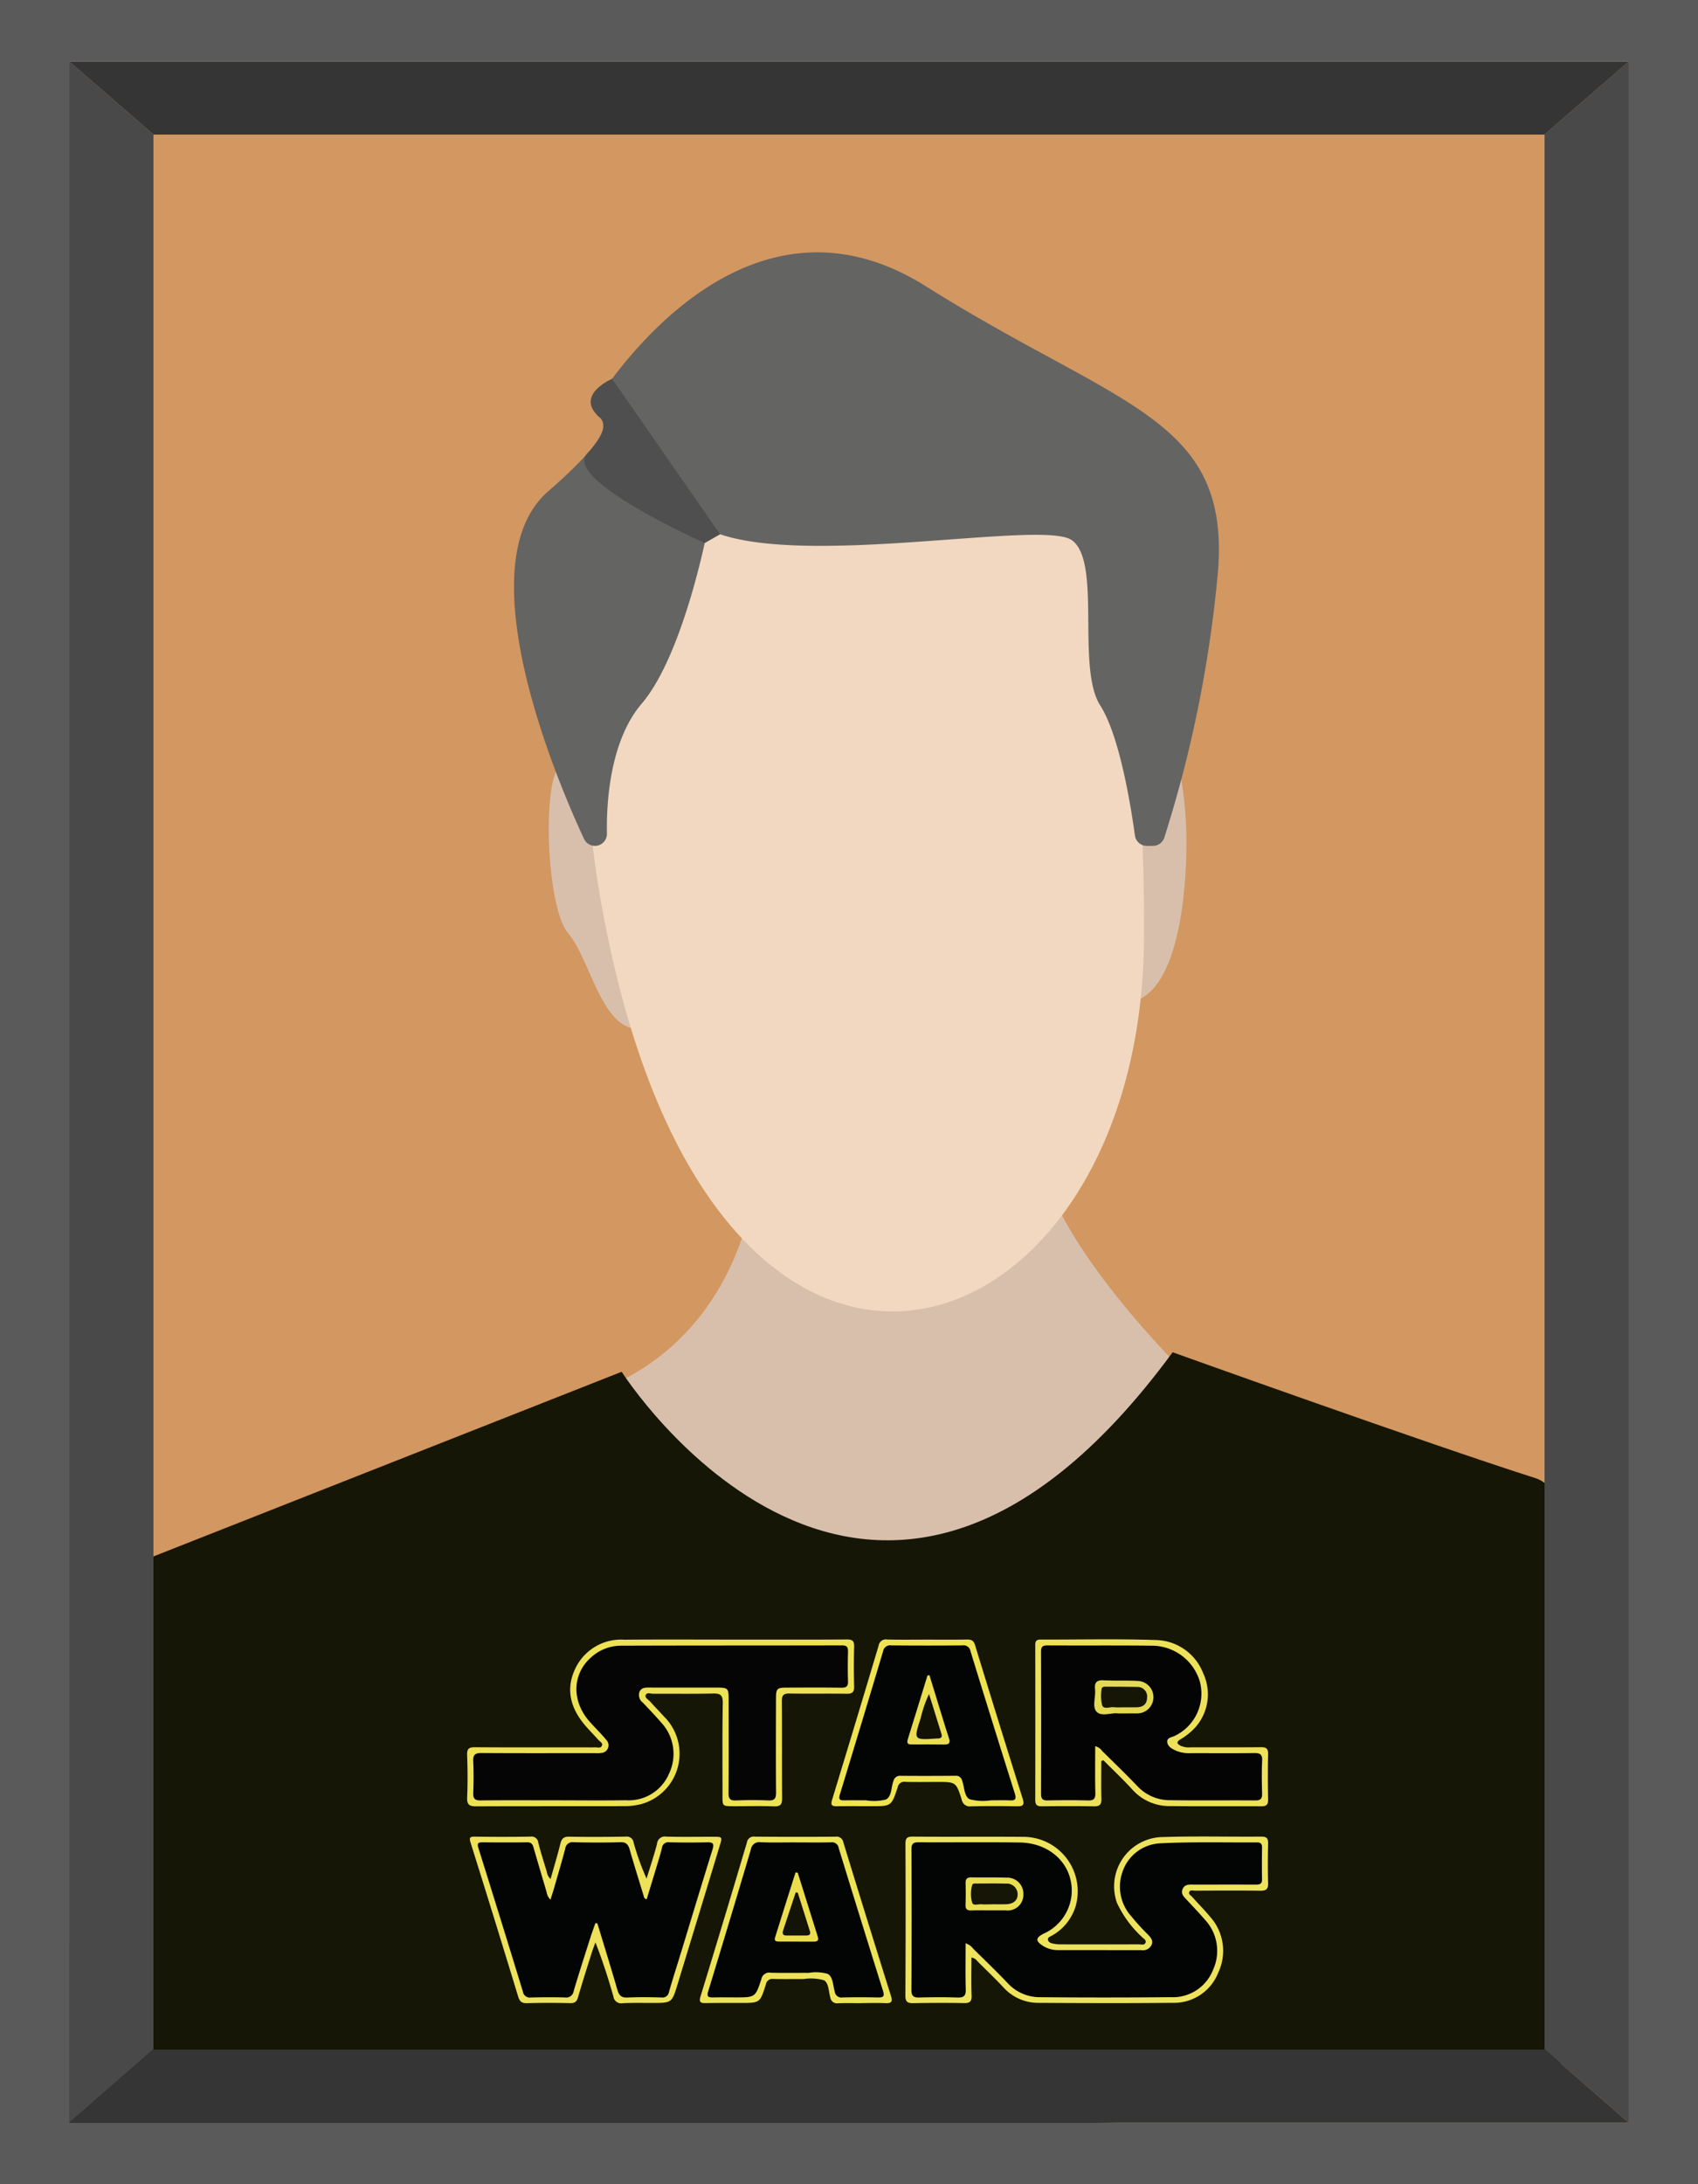<svg xmlns="http://www.w3.org/2000/svg" viewBox="0 0 198.425 255.118"><defs><style>.cls-1{fill:#d39761;}.cls-2{fill:#d8bfac;}.cls-3{fill:#f2d8c0;}.cls-4{fill:#161606;}.cls-5{fill:#eee35c;}.cls-6{fill:#ede154;}.cls-7{fill:#ede259;}.cls-8{fill:#eee15a;}.cls-9{fill:#efe351;}.cls-10{fill:#ede356;}.cls-11{fill:#030404;}.cls-12{fill:#040504;}.cls-13{fill:#040405;}.cls-14{fill:#e9de51;}.cls-15{fill:#e4d954;}.cls-16{fill:#eade50;}.cls-17{fill:#ebde4e;}.cls-18{fill:#121106;}.cls-19{fill:#131308;}.cls-20{fill:#646463;}.cls-21{fill:#504f4f;}.cls-22{fill:#5a5a5a;}.cls-23{fill:#4a494a;}.cls-24{fill:#353535;}</style></defs><title>Peter</title><g id="Layer_6" data-name="Layer 6"><rect class="cls-1" x="5.22" y="7.186" width="185.71" height="240.745"/></g><g id="Peter"><path class="cls-2" d="M127.715,95.326s2.942-12.19,7.006-10.649,3.923,13.731,3.923,13.731.28,15.272-5.324,18.215-11.77.28-11.77.28Z"/><path class="cls-2" d="M76.182,96.645c-1.261-2.522-8.407-8.827-10.649-7.286s-1.681,16.673.841,19.616,3.783,10.649,7.846,11.209a14.721,14.721,0,0,0,7.566-1.121Z"/><path class="cls-2" d="M88.103,138.547s-1.282,15.669-15.669,22.791,28.379,49.57,28.379,49.57,35.15-39.78,37.145-51.085c0,0-18.945-18.712-16.239-28.399S88.103,138.547,88.103,138.547Z"/><path class="cls-3" d="M98.074,48.807s-41.024,2.028-26.21,64.401S133.4,157.57,133.685,109.67,121.862,46.243,98.074,48.807Z"/><path class="cls-4" d="M72.648,160.227s29.059,45.772,64.385-2.279c0,0,30.008,10.762,42.353,14.687s2.279,73.806,2.279,73.806L5.415,251.391l7.501-67.62Z"/><path class="cls-5" d="M113.522,228.644c0,1.509-.042,2.969.017,4.426.03.742-.228.91-.925.896-1.954-.041-3.909-.026-5.863.008-.66.011-.955-.116-.95-.887q.052-8.84.009-17.681c-.002-.637.117-.891.832-.885,4.3.034,8.6-.009,12.9.025a6.364,6.364,0,0,1,6.171,8.053,5.895,5.895,0,0,1-2.726,3.451c-.211.14-.59.205-.522.533.067.322.417.406.717.457a4.243,4.243,0,0,0,.713.066q4.601.007,9.201-.001c.259-.001.612.122.749-.157.174-.354-.227-.506-.41-.714a12.784,12.784,0,0,1-2.905-3.965,5.761,5.761,0,0,1,5.413-7.699c3.815-.124,7.637-.019,11.456-.05.668-.005.801.253.788.85-.034,1.533-.043,3.068 0,4.6.019.687-.231.876-.887.869-2.556-.029-5.112-.014-7.668-.005-.222.001-.526-.128-.652.143-.131.281.183.411.328.575.696.788,1.447,1.53,2.114,2.342a5.951,5.951,0,0,1,.945,6.503,5.558,5.558,0,0,1-5.4,3.536c-5.201.054-10.404.036-15.606.004a5.461,5.461,0,0,1-4.093-1.797c-.986-1.053-2.03-2.052-3.054-3.069A.996.996,0,0,0,113.522,228.644Z"/><path class="cls-6" d="M85.785,191.508c4.39.001,8.781.015,13.171-.015.678-.005.879.189.859.863-.047,1.532-.043,3.068-.002,4.6.018.666-.185.889-.867.877-2.225-.037-4.451.015-6.675-.028-.725-.014-.913.22-.907.925.033,3.759-.001,7.518.031,11.277.006.725-.163,1.007-.944.979-1.592-.059-3.187-.012-4.781-.018-1.241-.005-1.241-.011-1.24-1.211.002-3.609-.033-7.218.032-10.825.017-.955-.285-1.151-1.169-1.128-2.314.06-4.631.012-6.946.03-.305.002-.759-.201-.893.158-.123.328.323.526.531.763.535.609,1.107,1.186,1.655,1.785a6.101,6.101,0,0,1-2.701,10.18,7.758,7.758,0,0,1-1.958.241c-5.774.017-11.548-.006-17.321.023-.808.004-1.107-.183-1.07-1.047.071-1.651.057-3.308-.002-4.96-.027-.745.234-.901.925-.896,4.27.029,8.54.015,12.81.015.391,0,.783.017,1.173-.003.287-.015.674.149.831-.163.171-.341-.231-.505-.415-.716-.475-.542-.987-1.053-1.46-1.597-1.662-1.913-2.379-4.076-1.327-6.495a5.916,5.916,0,0,1,5.849-3.603C77.244,191.482,81.514,191.508,85.785,191.508Z"/><path class="cls-7" d="M64.34,219.473c.402-1.431.81-2.771,1.146-4.129.147-.594.383-.827,1.033-.815,2.195.041,4.391.026,6.586-.006a.81.81,0,0,1,.941.7,28.663,28.663,0,0,0,1.511,4.199c.413-1.35.87-2.689,1.219-4.055a.926.926,0,0,1,1.1-.845c1.834.046,3.669.014,5.504.015,1.024.001,1.043.009.732,1.034q-2.46,8.112-4.938,16.218c-.661,2.166-.667,2.161-2.987,2.159-1.143-.001-2.288-.026-3.428.03a.906.906,0,0,1-1.075-.786c-.606-2.103-1.266-4.19-2.105-6.317-.152.429-.318.853-.454,1.286-.531,1.692-1.074,3.381-1.566,5.085-.148.514-.346.738-.92.724-1.683-.039-3.369-.042-5.052.006-.639.018-.865-.215-1.045-.806q-2.735-8.971-5.542-17.92c-.17-.543-.161-.736.487-.726q3.248.048,6.496-.002a.792.792,0,0,1,.924.715c.289,1.135.647,2.252.987,3.374A1.429,1.429,0,0,0,64.34,219.473Z"/><path class="cls-8" d="M128.694,205.697c0,1.462-.029,2.925.013,4.386.019.658-.172.91-.858.898-2.044-.034-4.088-.026-6.133-.003-.552.006-.74-.201-.739-.737q.016-9.064.002-18.128c-.001-.481.191-.61.645-.609,4.449.013,8.902-.099,13.346.053a6.066,6.066,0,0,1,5.632,3.88,5.811,5.811,0,0,1-.933,6.339,7.507,7.507,0,0,1-1.757,1.4c-.524.333-.313.547.081.748a2.436,2.436,0,0,0,1.147.17c2.736-.004,5.472.011,8.207-.017.612-.006.853.151.839.804-.038,1.773-.032,3.547.001,5.321.011.603-.212.777-.787.774-3.547-.018-7.095.018-10.642-.023a5.784,5.784,0,0,1-4.413-1.906c-1.088-1.196-2.271-2.305-3.412-3.453Z"/><path class="cls-9" d="M108.291,191.511c1.563-0,3.127.017,4.69-.01.516-.009.794.102.965.66q2.741,8.965,5.557,17.908c.249.79.018.922-.7.909-1.773-.031-3.548-.033-5.321.004a.945.945,0,0,1-1.093-.774c-.666-2.082-.69-2.074-2.881-2.073-1.233.001-2.466.022-3.697-.009a.777.777,0,0,0-.906.625c-.733,2.221-.751,2.216-3.054,2.216-1.353 0-2.706-.013-4.058.005-.555.007-.752-.112-.563-.73q2.753-9.007,5.445-18.032a.855.855,0,0,1,1.017-.711C105.224,191.534,106.758,191.512,108.291,191.511Z"/><path class="cls-10" d="M100.743,233.974c-.932,0-1.865-.021-2.796.008a.78.78,0,0,1-.908-.64c-.217-.712-.18-1.737-.759-2.046a5.607,5.607,0,0,0-2.385-.138c-1.173-.011-2.346.021-3.518-.015a.78.78,0,0,0-.884.667c-.681,2.141-.695,2.136-2.919,2.138-1.353.001-2.707-.008-4.059.016-.598.011-.879-.044-.648-.797q2.75-8.965,5.414-17.957a.811.811,0,0,1,.944-.686q4.691.039,9.382.005a.817.817,0,0,1,.95.678q2.746,8.965,5.556,17.909c.228.725.031.89-.664.857-.9-.043-1.804-.011-2.706-.011Z"/><path class="cls-11" d="M112.839,226.978c0,1.861-.038,3.626.017,5.389.024.777-.25.97-.98.946-1.472-.05-2.947-.04-4.42-.002-.671.018-.953-.133-.949-.89q.047-8.209.005-16.419c-.002-.635.203-.824.825-.82,3.939.022,7.879-.029,11.818.025,3.761.051,6.406,2.789,6.056,6.223a5.544,5.544,0,0,1-3.283,4.438c-.938.495-.935.852-.004,1.44a3.303,3.303,0,0,0,1.809.467q4.826.003,9.653.007a1.104,1.104,0,0,0,1.187-.624c.213-.511-.101-.848-.42-1.187a26.889,26.889,0,0,1-1.941-2.132,5.174,5.174,0,0,1-1.032-5.225,4.879,4.879,0,0,1,4.454-3.312c3.749-.191,7.514-.082,11.271-.105.426-.003.58.187.575.602-.015,1.233-.025,2.466-0,3.698.013.645-.384.628-.832.627-2.406-.005-4.811.001-7.217-.002-.488-.001-.99-.042-1.23.518-.24.559.136.895.469,1.252.717.77,1.442,1.532,2.131,2.327a5.337,5.337,0,0,1,.939,5.895,5.033,5.033,0,0,1-4.938,3.158q-7.622.073-15.246.003a5.084,5.084,0,0,1-3.785-1.626c-1.303-1.374-2.672-2.685-4.022-4.014A1.869,1.869,0,0,0,112.839,226.978Z"/><path class="cls-12" d="M64.751,210.279c-2.857-.001-5.714-.019-8.571.013-.671.008-.902-.19-.877-.868.047-1.231.055-2.467-.002-3.698-.035-.75.207-.976.959-.971,4.421.03,8.842.014,13.262.013a4.363,4.363,0,0,0,.72-.017.899.899,0,0,0,.602-1.537c-.612-.74-1.309-1.409-1.946-2.129-2.108-2.379-2.044-5.537.168-7.493a5.19,5.19,0,0,1,3.449-1.371c8.631-.03,17.262-.016,25.893-.036.593-.001.7.238.688.751-.027,1.142-.037,2.286.002,3.428.02.595-.183.772-.772.763-2.135-.031-4.27-.016-6.406-.011-1.112.002-1.235.115-1.238,1.25-.011,3.669-.025,7.338.005,11.007.006.703-.183.952-.907.921-1.261-.054-2.527-.052-3.788.002-.698.03-.858-.228-.853-.881.027-3.639.013-7.278.012-10.917-0-1.306-.082-1.386-1.38-1.385-2.646.001-5.293.005-7.939-.004-.478-.002-.926.027-1.119.545a1.105,1.105,0,0,0,.395,1.206c.726.761,1.456,1.521,2.142,2.318a5.361,5.361,0,0,1,.939,5.971,5.113,5.113,0,0,1-5.048,3.122C70.346,210.315,67.548,210.28,64.751,210.279Z"/><path class="cls-11" d="M69.574,224.631c-.201.581-.415,1.159-.602,1.745-.655,2.062-1.325,4.12-1.936,6.195a.872.872,0,0,1-1.02.734q-1.983-.048-3.968.006a.82.82,0,0,1-.948-.701q-2.575-8.404-5.204-16.791c-.164-.524.003-.635.478-.632,1.744.012,3.488.025,5.231-.003.526-.008.65.283.766.688.49,1.703.993,3.403,1.498,5.102a1.597,1.597,0,0,0,.455.912c.149-.471.286-.872.403-1.279.449-1.559.912-3.115,1.327-4.683a.859.859,0,0,1,1.007-.746c1.803.037,3.609.053,5.411-.005.696-.022.94.267,1.112.863.516,1.79,1.074,3.567,1.618,5.349.05.164.036.373.367.455.369-1.213.744-2.431,1.111-3.651.233-.777.481-1.551.673-2.339a.749.749,0,0,1,.877-.666c1.473.032,2.947.036,4.419.002.675-.016.823.167.617.83-1.232,3.958-2.427,7.928-3.638,11.893-.483,1.581-.992,3.154-1.449,4.743a.763.763,0,0,1-.885.654c-1.322-.031-2.648-.053-3.968.01-.718.034-.99-.25-1.178-.898-.752-2.593-1.554-5.172-2.337-7.757Z"/><path class="cls-13" d="M127.985,203.955c0,1.882-.03,3.679.015,5.475.017.681-.193.886-.867.867-1.563-.044-3.128-.035-4.691-.003-.582.012-.789-.167-.787-.766q.025-8.301-.002-16.602c-.002-.536.145-.741.71-.738,4.15.023,8.301-.016,12.451.035a5.855,5.855,0,0,1,5.4,4.194,5.474,5.474,0,0,1-2.865,6.303c-.349.201-1.018.208-.945.776.067.53.597.799,1.074,1.009a3.85,3.85,0,0,0,1.587.267c2.496-.006,4.993.018,7.489-.013.677-.008.976.139.939.895-.063,1.26-.04,2.526-.007,3.788.016.593-.12.859-.791.853-3.308-.03-6.617.025-9.925-.029a5.163,5.163,0,0,1-3.802-1.585c-1.351-1.413-2.759-2.77-4.151-4.142A1.477,1.477,0,0,0,127.985,203.955Z"/><path class="cls-11" d="M115.888,210.281c-.03 0-.06.001-.09 0a6.17,6.17,0,0,1-2.482-.125c-.658-.339-.604-1.428-.887-2.178a.717.717,0,0,0-.78-.564c-2.135.017-4.271.023-6.406.004a.772.772,0,0,0-.836.61c-.293.741-.174,1.815-.898,2.165a5.824,5.824,0,0,1-2.314.086c-.842.004-1.685-.015-2.526.006-.506.012-.709-.08-.53-.666q2.555-8.364,5.057-16.745a.83.83,0,0,1,.956-.689q4.15.04,8.301.002a.824.824,0,0,1,.96.677q2.554,8.32,5.177,16.618c.225.711.006.836-.627.805C117.273,210.256,116.58,210.281,115.888,210.281Z"/><path class="cls-11" d="M92.963,215.198c1.384,0,2.767.017,4.15-.009a.78.78,0,0,1,.892.654q2.567,8.36,5.186,16.704c.21.667-.007.771-.603.759-1.383-.029-2.768-.032-4.15.002a.777.777,0,0,1-.885-.666c-.224-.734-.184-1.743-.843-2.097a5.183,5.183,0,0,0-2.216-.109c-1.474-.008-2.948.024-4.421-.017a.935.935,0,0,0-1.102.752c-.699,2.138-.727,2.129-3.033,2.127-.872-.001-1.745-.015-2.617.005-.544.013-.754-.083-.56-.718q2.528-8.279,4.989-16.578a.985.985,0,0,1,1.151-.83c1.351.053,2.706.016,4.06.016Z"/><path class="cls-14" d="M115.62,223.137c-.692,0-1.384-.021-2.075.007-.482.019-.732-.113-.715-.648q.041-1.262.007-2.526c-.013-.5.17-.7.682-.69,1.353.027,2.708-.016,4.06.034a1.881,1.881,0,0,1,2.01,1.968,1.824,1.824,0,0,1-2.074,1.851c-.632.005-1.263.001-1.895.001Z"/><path class="cls-15" d="M130.657,200.132c-.762-.116-1.941.421-2.522-.21-.526-.57-.074-1.723-.17-2.61-.091-.841.231-1.093,1.05-1.049,1.344.073,2.697-.008,4.039.08a1.897,1.897,0,0,1-.182,3.787c-.12.004-.24.001-.359.001C131.944,200.132,131.375,200.132,130.657,200.132Z"/><path class="cls-16" d="M108.614,195.665q.404,1.316.808,2.632c.486,1.576.956,3.158,1.469,4.726.195.594-.002.75-.567.74-1.231-.021-2.462-.011-3.693-.008-.405.001-.733-.014-.552-.593.779-2.484,1.538-4.975,2.304-7.463Z"/><path class="cls-17" d="M93.221,218.733q1.17,3.736,2.343,7.471c.153.484-.079.586-.487.584-1.323-.006-2.647-.002-3.97-.009-.302-.002-.683.007-.536-.468.788-2.54,1.595-5.074,2.396-7.61Z"/><path class="cls-4" d="M115.912,222.431c-.419,0-.839.026-1.255-.008-.366-.03-.929.213-1.056-.202a3.859,3.859,0,0,1,.003-2.033c.058-.232.346-.186.552-.187,1.136-.001,2.273-.021,3.408.012a1.245,1.245,0,0,1,1.354,1.248c.002.719-.5,1.144-1.391,1.16-.538.01-1.076.002-1.614.002Z"/><path class="cls-4" d="M131.089,199.418a6.158,6.158,0,0,1-.896-.008c-.481-.071-1.185.294-1.396-.222a4.78,4.78,0,0,1-.073-1.858c.01-.321.301-.325.544-.324,1.196.007,2.393.005,3.588.034a1.115,1.115,0,0,1,1.186,1.274c-.016.779-.516,1.094-1.247,1.101C132.226,199.423,131.657,199.418,131.089,199.418Z"/><path class="cls-18" d="M108.565,197.861c.519,1.665.99,3.17,1.455,4.677.107.347-.052.51-.399.518-.06.001-.12.001-.18.005-2.674.18-2.681.178-1.861-2.343A14.587,14.587,0,0,1,108.565,197.861Z"/><path class="cls-19" d="M93.221,221.061q.714,2.257,1.427,4.514c.117.371-.083.495-.413.496-.78.002-1.56-.002-2.339-.001-.443.001-.495-.246-.38-.595q.73-2.213,1.465-4.424Z"/><path class="cls-20" d="M84.147,62.403a1.389,1.389,0,0,0-1.794,1.025c-.879,3.964-3.437,14.164-7.37,18.767-3.844,4.498-4.123,12.052-4.058,15.18a1.399,1.399,0,0,1-1.402,1.423h0a1.403,1.403,0,0,1-1.27-.808c-2.35-5.003-14.283-31.843-4.198-40.596,7.005-6.08,7.013-8.015,6.053-8.614a1.39,1.39,0,0,1-.406-1.947c4.008-6.076,18.975-25.661,38.488-13.398,22.909,14.397,36.044,15.302,34.048,34.29A145.29,145.29,0,0,1,136.054,97.851a1.398,1.398,0,0,1-1.327.948H134.014a1.403,1.403,0,0,1-1.39-1.215c-.431-3.158-1.762-11.623-4.048-15.178-2.837-4.414.21-16.919-3.363-19.336C121.803,60.763,95.101,66.116,84.147,62.403Z"/><path class="cls-21" d="M84.147,62.403,71.532,44.244s-4.513,1.914-1.424,4.538c0,0,1.541,1.143-1.469,4.176S82.353,63.429,82.353,63.429Z"/></g><g id="frames"><path class="cls-22" d="M0,0V255.118H198.425V0ZM190.326,247.932H8.099V7.186H190.326Z"/><polygon class="cls-23" points="17.93 15.723 17.959 15.723 8.099 7.186 8.099 247.932 17.93 239.367 17.93 15.723"/><polygon class="cls-23" points="180.495 15.723 180.495 239.367 190.326 247.932 190.326 7.186 180.466 15.723 180.495 15.723"/><polygon class="cls-24" points="17.959 15.723 180.466 15.723 190.326 7.186 8.099 7.186 17.959 15.723"/><polygon class="cls-24" points="180.495 239.395 17.93 239.395 17.93 239.367 8.099 247.932 190.326 247.932 180.495 239.367 180.495 239.395"/></g></svg>